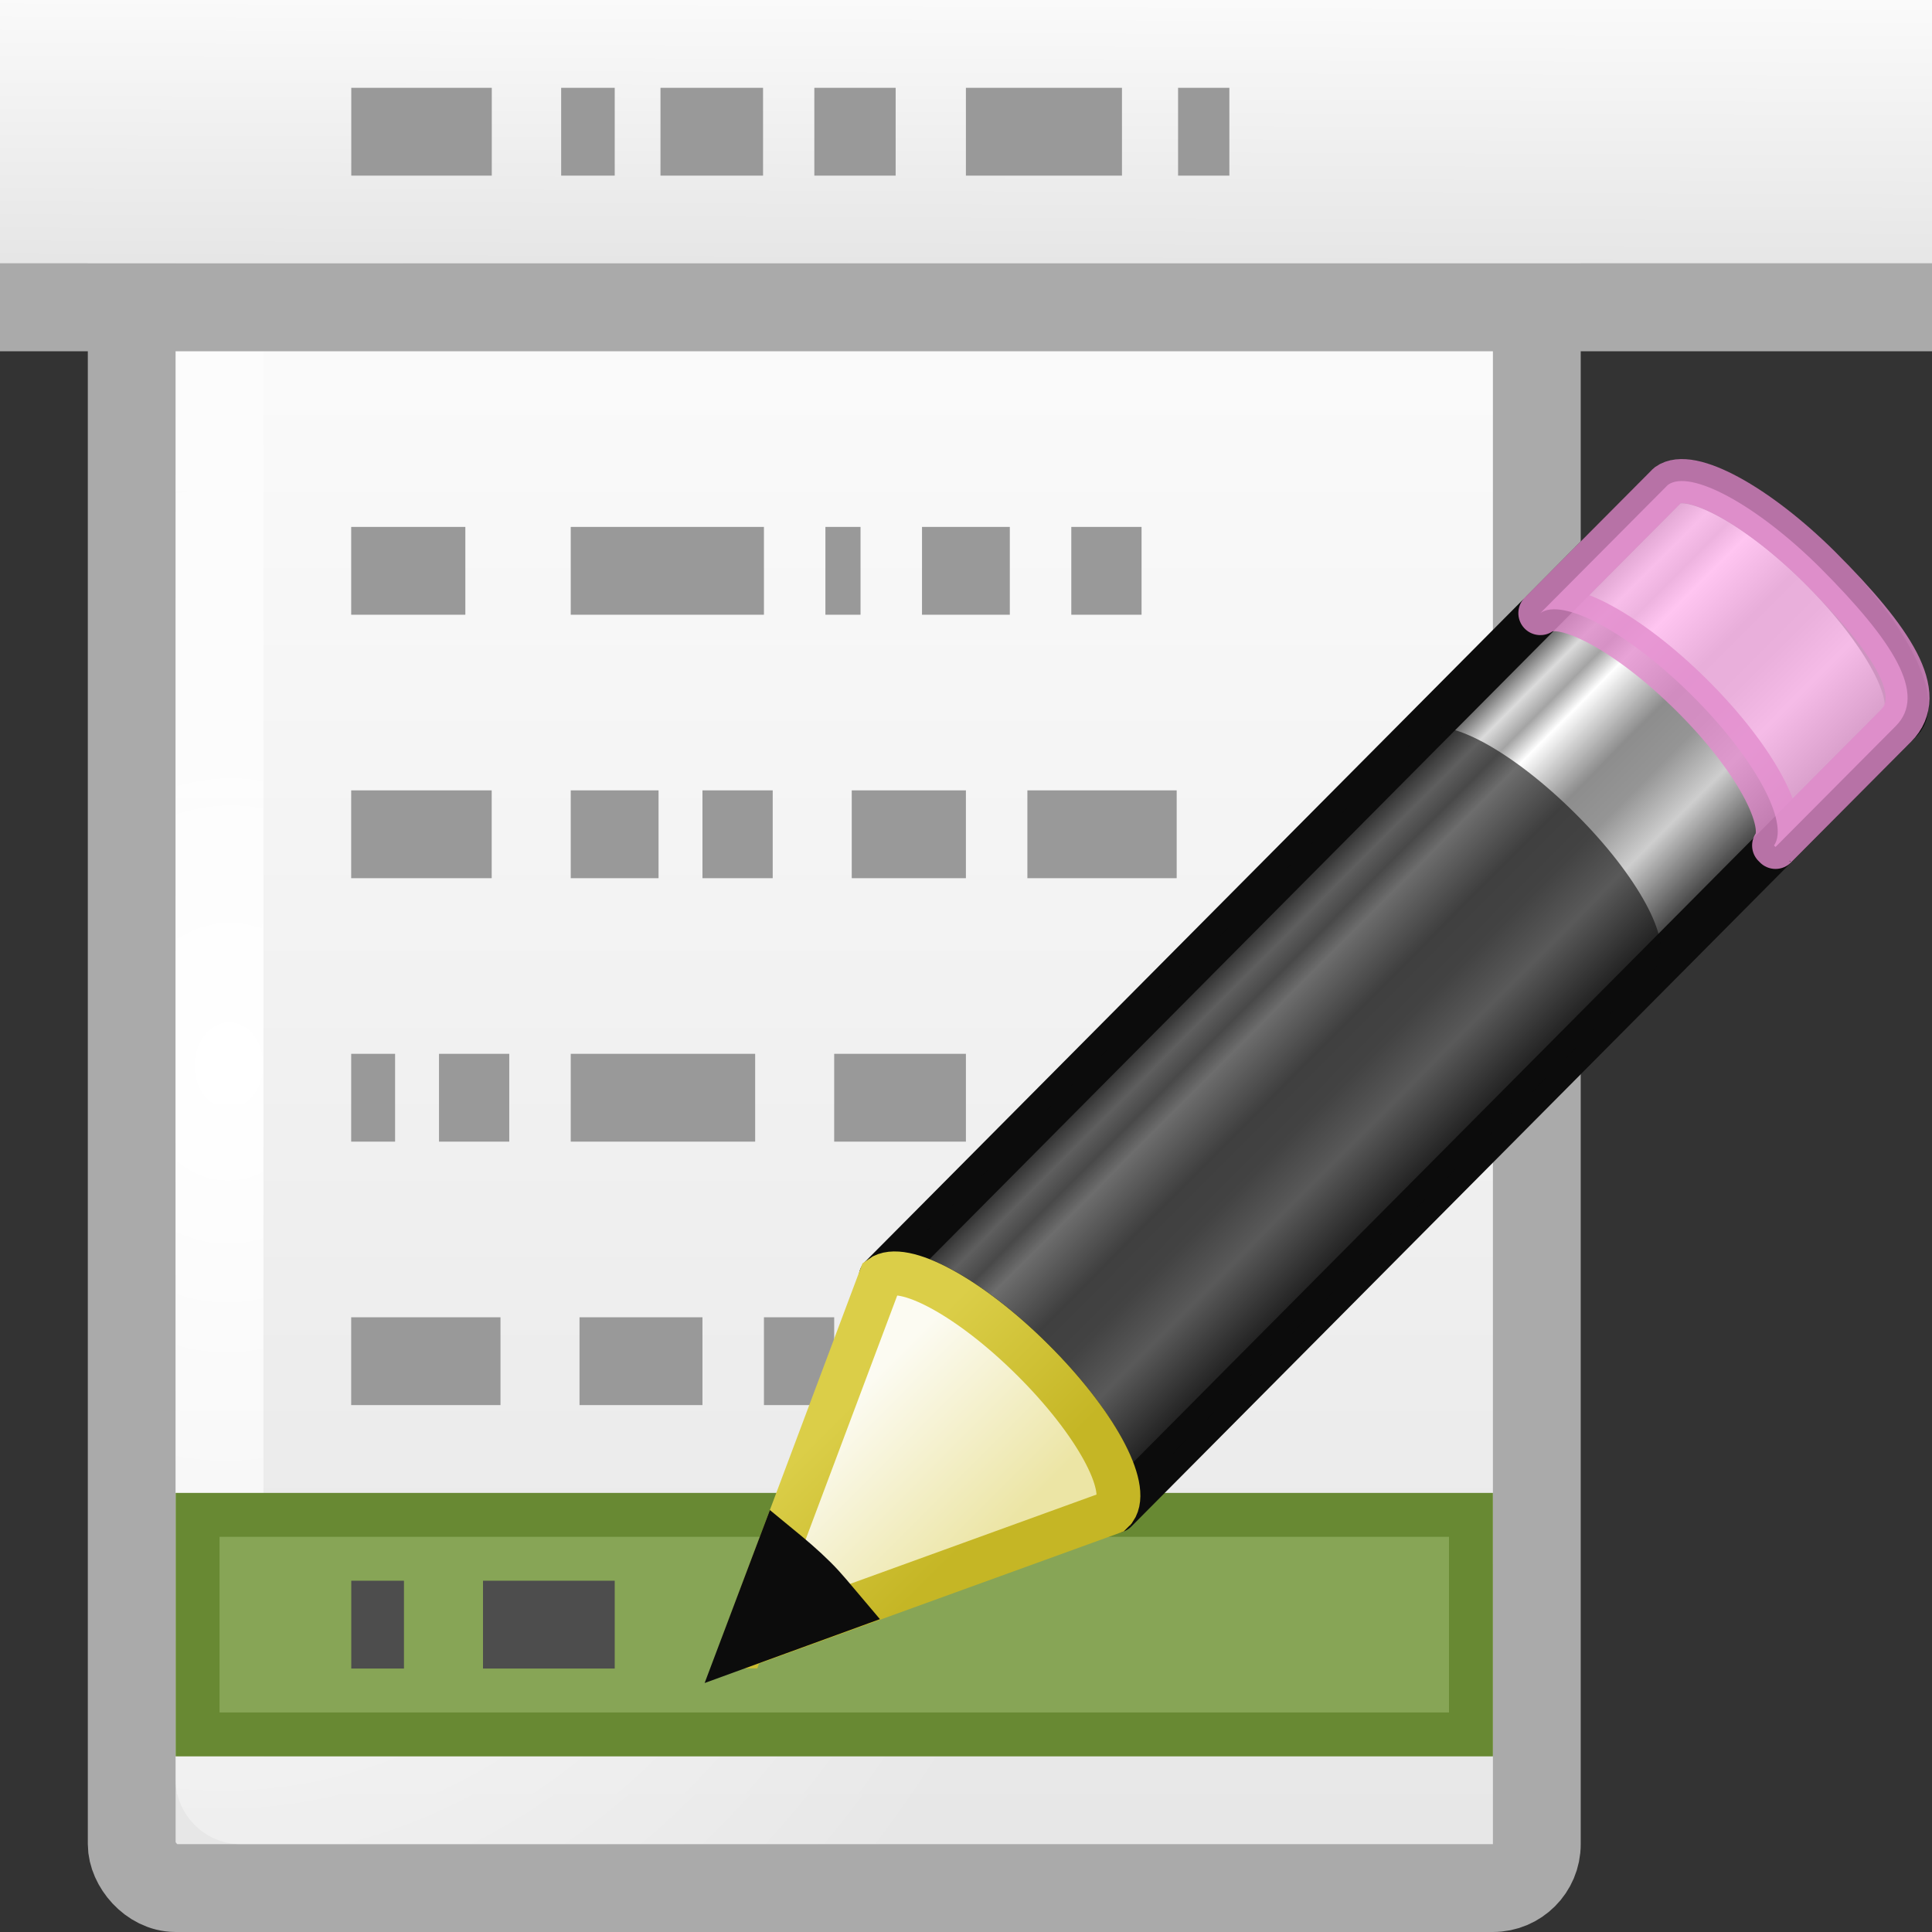 <?xml version="1.0" encoding="UTF-8" standalone="no"?>
<!-- Created with Inkscape (http://www.inkscape.org/) -->
<svg id="svg11300" xmlns:rdf="http://www.w3.org/1999/02/22-rdf-syntax-ns#" xmlns="http://www.w3.org/2000/svg" height="22" width="22" version="1.0" xmlns:cc="http://creativecommons.org/ns#" xmlns:xlink="http://www.w3.org/1999/xlink" xmlns:dc="http://purl.org/dc/elements/1.1/">
 <rect width="100%" height="100%" fill="#333333" stroke="none"/>
 <defs id="defs3">
  <linearGradient id="linearGradient6814">
   <stop id="stop6816" style="stop-color:#e6e6e6" offset="0"/>
   <stop id="stop6818" style="stop-color:#fafafa" offset="1"/>
  </linearGradient>
  <linearGradient id="linearGradient5547" y2="8" xlink:href="#linearGradient6814" gradientUnits="userSpaceOnUse" x2="27.991" gradientTransform="matrix(.524 0 0 .6 -4.191 -2.8)" y1="13" x1="27.976"/>
  <linearGradient id="linearGradient5550" y2="32.999" gradientUnits="userSpaceOnUse" x2="18" gradientTransform="matrix(.667 0 0 .188 -4.001 -2.725)" y1="46" x1="18">
   <stop id="stop7402" style="stop-opacity:0" offset="0"/>
   <stop id="stop7404" offset=".35"/>
   <stop id="stop7406" style="stop-opacity:0" offset="1"/>
  </linearGradient>
  <radialGradient id="radialGradient5553" gradientUnits="userSpaceOnUse" cy="25.54" cx="6.75" gradientTransform="matrix(.677 .012 -.016 .846 -1.558 -7.559)" r="15.5">
   <stop id="stop6808" style="stop-color:#fff" offset="0"/>
   <stop id="stop6810" style="stop-color:#fff;stop-opacity:0" offset="1"/>
  </radialGradient>
  <linearGradient id="linearGradient5556" y2="13.178" xlink:href="#linearGradient6814" gradientUnits="userSpaceOnUse" x2="25" gradientTransform="matrix(.593 0 0 .487 -5.314 -.128)" y1="49" x1="25"/>
  <linearGradient id="linearGradient5562" y2="31.211" gradientUnits="userSpaceOnUse" x2="23.576" gradientTransform="matrix(.416 -.417 .519 .515 -15.747 2.65)" y1="25.357" x1="23.576">
   <stop id="stop2541" style="stop-color:#181818" offset="0"/>
   <stop id="stop2543" style="stop-color:#dbdbdb" offset=".135"/>
   <stop id="stop2545" style="stop-color:#a4a4a4" offset=".202"/>
   <stop id="stop2547" style="stop-color:#fff" offset=".27"/>
   <stop id="stop2549" style="stop-color:#8d8d8d" offset=".447"/>
   <stop id="stop2551" style="stop-color:#959595" offset=".571"/>
   <stop id="stop2553" style="stop-color:#cecece" offset=".72"/>
   <stop id="stop2555" style="stop-color:#181818" offset="1"/>
  </linearGradient>
  <linearGradient id="linearGradient5564" y2="26.03" gradientUnits="userSpaceOnUse" x2="9" gradientTransform="matrix(.404 -.406 .607 .602 -17.637 .462)" y1="29.057" x1="9">
   <stop id="stop2607" style="stop-color:#ece5a5" offset="0"/>
   <stop id="stop2609" style="stop-color:#fcfbf2" offset="1"/>
  </linearGradient>
  <linearGradient id="linearGradient5566" y2="41.392" gradientUnits="userSpaceOnUse" x2="9.522" gradientTransform="matrix(.376 .036 0.037 .375 -2.218 -1.133)" y1="37.372" x1="5.518">
   <stop id="stop2613" style="stop-color:#dbce48" offset="0"/>
   <stop id="stop2615" style="stop-color:#c5b625" offset="1"/>
  </linearGradient>
 </defs>
 <g id="g5568" transform="translate(0,-2)">
  <rect id="rect6802" style="stroke-linejoin:round;stroke:#aaa;stroke-linecap:round;stroke-width:1;fill:url(#linearGradient5556)" rx="0.5" ry=".5" height="19" width="16" y="4.5" x="1.5"/>
  <rect id="rect6804" style="stroke-linejoin:round;stroke:url(#radialGradient5553);stroke-linecap:round;stroke-width:1;fill:none" rx=".233" ry="0.225" height="18" width="14" y="4.5" x="2.5"/>
  <rect id="rect7392" style="opacity:.4;fill:url(#linearGradient5550)" height="2.443" width="22.006" y="3.477" x="0"/>
  <rect id="rect6028" style="fill:url(#linearGradient5547)" height="3" width="22" y="2" x="1.1921e-7"/>
  <rect id="rect6800" style="fill:#aaa" height="1" width="22" y="5" x="1.1921e-7"/>
  <rect id="rect5731" style="stroke:#688933;stroke-linecap:square;stroke-miterlimit:10;stroke-width:.5;fill:#87A556" height="2.5" width="14.5" y="19.25" x="2.25"/>
  <path id="path5721" style="fill:#999" d="m4 3v1h1.6v-1h-1.6zm2.39 0v1h0.61v-1h-0.61zm1.131 0v1h1.168v-1h-1.168zm1.752 0v1h0.926v-1h-0.926zm1.726 0v1h1.777v-1h-1.777zm2.416 0v1h0.584v-1h-0.584zm-9.416 5v1h1.3v-1h-1.3zm2.5 0v1h2.2v-1h-2.2zm2.9 0v1h0.4v-1h-0.4zm1.1 0v1h1v-1h-1zm1.7 0v1h0.8v-1h-0.8zm-8.2 3v1h1.6v-1h-1.6zm2.5 0v1h1v-1h-1zm1.5 0v1h0.8v-1h-0.8zm1.7 0v1h1.3v-1h-1.3zm2 0v1h1.7v-1h-1.7zm-7.7 3v1h0.5v-1h-0.5zm1 0v1h0.8v-1h-0.8zm1.5 0v1h2.1v-1h-2.1zm3 0v1h1.5v-1h-1.5zm-5.5 3v1h1.7v-1h-1.7zm2.6 0v1h1.4v-1h-1.4zm2.1 0v1h0.8v-1h-0.8zm1.7 0v1h1.3v-1h-1.3z"/>
  <path id="rect7428" style="enable-background:new;fill:#4d4d4d" d="m4 20v1h0.6v-1h-0.6zm1.5 0v1h1.5v-1h-1.5z"/>
  <g id="g8626" transform="matrix(.882 0 0 .884 8.221 6.786)">
   <path id="rect2383" style="stroke-linejoin:round;stroke:#0c0c0c;stroke-width:.566;fill:url(#linearGradient5562)" d="m2.049 11.037c0.287-0.208 1.148 0.256 1.96 1.062 0.81 0.804 1.26 1.641 1.058 1.931-0.001 0.001 0.02 0.018 0.019 0.019l10.138-10.18c0.258-0.258-0.213-1.143-1.051-1.974-0.838-0.831-1.728-1.295-1.986-1.037l-10.138 10.18z"/>
   <path id="rect3175" style="opacity:.8;stroke-linejoin:round;stroke:#e28ccd;stroke-width:.566;fill:#ffb6ed" d="m10.565 2.484c0.287-0.208 1.148 0.256 1.96 1.062 0.81 0.804 1.26 1.641 1.058 1.931-0.001 0.001 0.02 0.018 0.019 0.019l1.552-1.557c0.409-0.409-0.029-1.093-0.981-2.045-0.813-0.805-1.674-1.27-1.96-1.062l-0.025 0.025-1.622 1.627z"/>
   <path id="path3208" style="opacity:.6;fill:#0c0c0c" d="m2.049 11.037c0.287-0.208 1.148 0.256 1.96 1.062 0.81 0.804 1.26 1.641 1.058 1.931-0.001 0.001 0.02 0.018 0.019 0.019l6.982-7.011 0.025-0.025c0.001-0.001-0.02-0.018-0.019-0.019 0.203-0.288-0.247-1.126-1.058-1.93-0.812-0.806-1.673-1.27-1.96-1.062l-0.025 0.025-6.982 7.011z"/>
   <path id="path3270" style="fill-rule:evenodd;stroke:url(#linearGradient5566);stroke-width:.566;fill:url(#linearGradient5564)" d="m0.26 15.794 4.772-1.726 0.039-0.039c0.203-0.289-0.252-1.127-1.063-1.93-0.812-0.806-1.673-1.268-1.959-1.06l-1.789 4.755z"/>
   <path id="path3281" style="fill-rule:evenodd;stroke:#0c0c0c;stroke-width:.566;fill:#0c0c0c" d="m0.744 14.506-0.485 1.283 1.301-0.473c-0.114-0.134-0.219-0.268-0.354-0.402-0.155-0.154-0.307-0.281-0.462-0.408z"/>
  </g>
 </g>
</svg>
